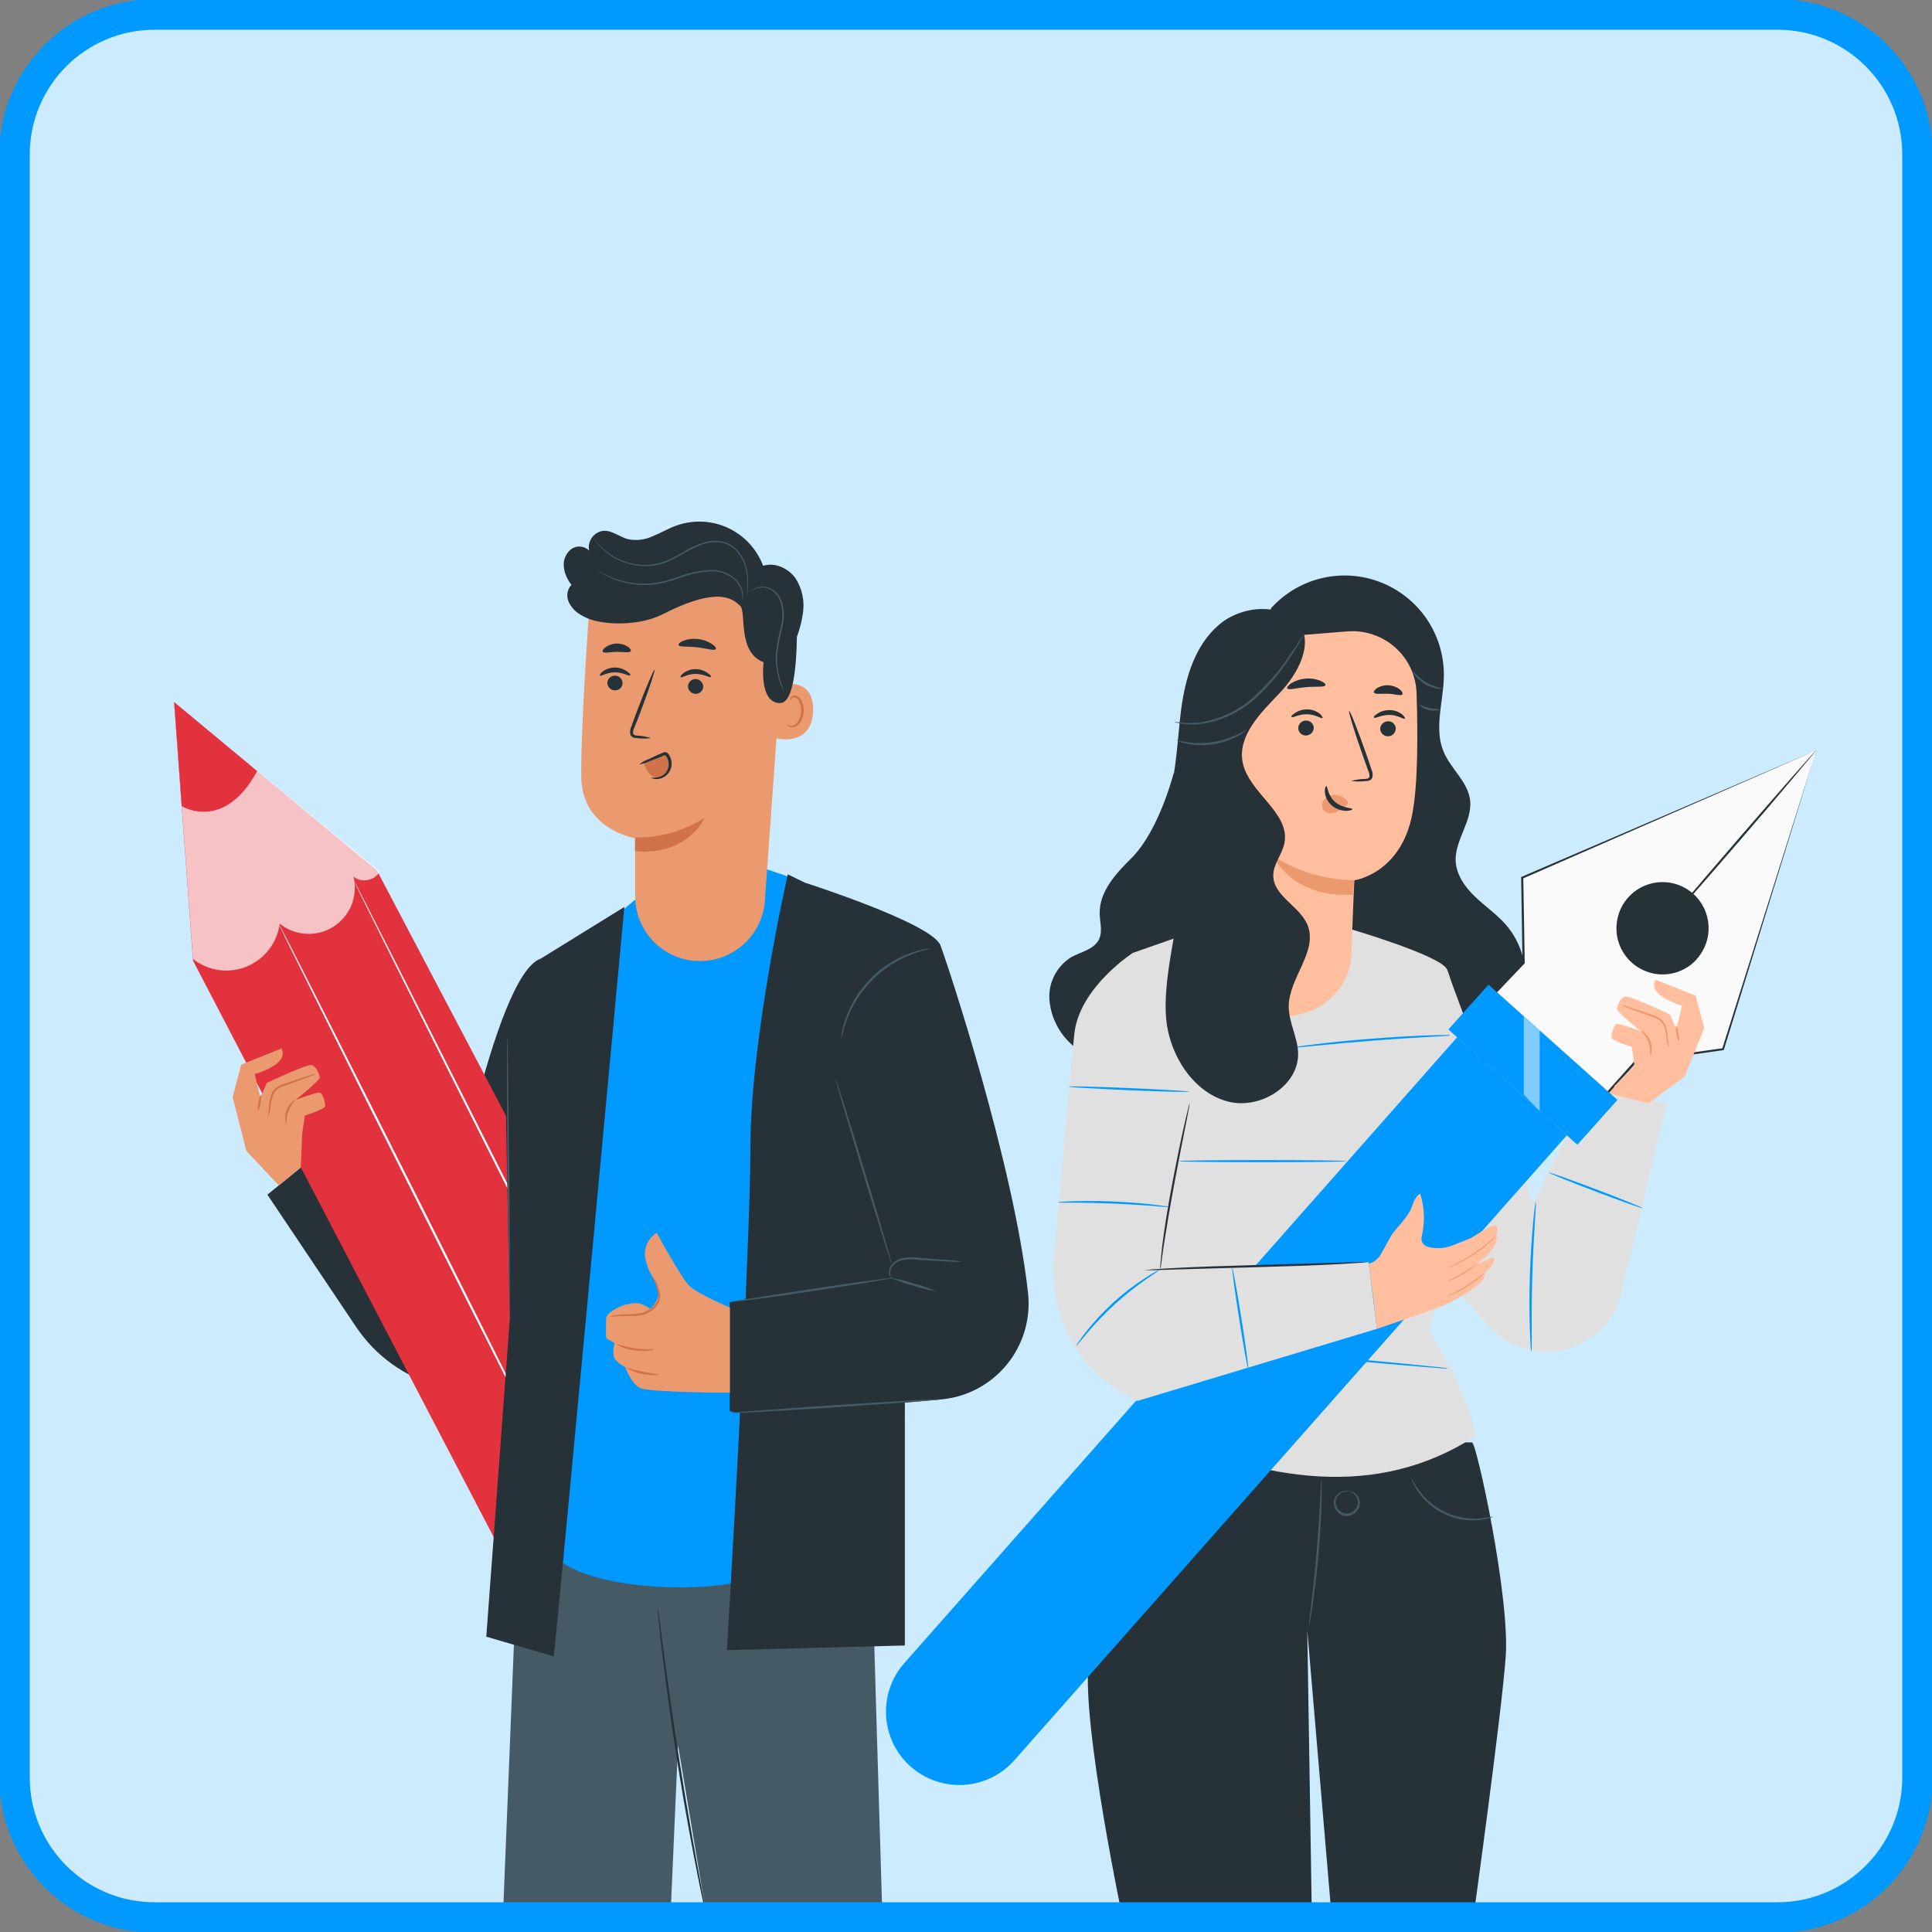 <svg width="190" height="190" viewBox="0 0 190 190" fill="none" xmlns="http://www.w3.org/2000/svg">
<rect x="0" y="0" width="190" height="190" fill="#808080" stroke="none"/>
<g clip-path="url(#clip0_751_2237)">
<mask id="mask0_751_2237" style="mask-type:luminance" maskUnits="userSpaceOnUse" x="0" y="0" width="190" height="190">
<path d="M174.8 0H15.2C6.805 0 0 6.805 0 15.2V174.8C0 183.195 6.805 190 15.2 190H174.8C183.195 190 190 183.195 190 174.8V15.2C190 6.805 183.195 0 174.8 0Z" fill="white"/>
</mask>
<g mask="url(#mask0_751_2237)">
<path d="M174.8 0H15.2C6.805 0 0 6.805 0 15.2V174.8C0 183.195 6.805 190 15.2 190H174.8C183.195 190 190 183.195 190 174.8V15.2C190 6.805 183.195 0 174.8 0Z" fill="#CCEBFF"/>
<path d="M174.8 0H15.2C6.805 0 0 6.805 0 15.2V174.8C0 183.195 6.805 190 15.2 190H174.8C183.195 190 190 183.195 190 174.8V15.2C190 6.805 183.195 0 174.8 0Z" fill="#CCEBFF"/>
<path d="M144.769 141.864C145.178 141.778 148.512 157.026 148.075 162.954C147.638 168.882 144.769 189.497 144.769 189.497H131.042L128.562 160.322L129.028 189.497H110.579C110.579 189.497 106.304 169.451 107.073 163.381C107.833 157.311 111.89 141.341 111.89 141.341L144.769 141.854V141.864Z" fill="#263238"/>
<path d="M129.949 145.378C129.977 145.568 129.987 145.758 129.977 145.948V147.506C129.949 148.817 129.863 150.632 129.692 152.627C129.521 154.622 129.284 156.417 129.113 157.719C129.018 158.365 128.932 158.897 128.866 159.258C128.837 159.448 128.799 159.638 128.742 159.818C128.742 159.628 128.742 159.438 128.78 159.248C128.828 158.84 128.885 158.327 128.961 157.709C129.113 156.408 129.312 154.612 129.483 152.617C129.654 150.622 129.759 148.817 129.825 147.516C129.863 146.889 129.882 146.366 129.911 145.967C129.911 145.777 129.911 145.587 129.949 145.397V145.378Z" fill="#455A64"/>
<path d="M132.421 146.614C132.421 146.614 132.535 146.576 132.725 146.614C133 146.661 133.257 146.813 133.437 147.022C133.561 147.174 133.656 147.355 133.703 147.545C133.751 147.773 133.741 148.01 133.656 148.229C133.561 148.476 133.39 148.694 133.171 148.846C132.953 148.998 132.696 149.084 132.43 149.093C132.164 149.084 131.908 148.989 131.689 148.827C131.471 148.666 131.319 148.437 131.233 148.181C131.157 147.962 131.148 147.725 131.205 147.497C131.262 147.307 131.366 147.127 131.509 146.984C131.708 146.775 131.974 146.652 132.269 146.633C132.373 146.623 132.478 146.633 132.563 146.699H132.269C132.012 146.737 131.784 146.87 131.613 147.07C131.49 147.203 131.404 147.374 131.366 147.554C131.328 147.735 131.347 147.925 131.414 148.096C131.49 148.305 131.623 148.494 131.803 148.627C131.984 148.76 132.202 148.846 132.43 148.856C132.658 148.856 132.877 148.78 133.057 148.647C133.247 148.523 133.39 148.342 133.475 148.133C133.542 147.962 133.561 147.773 133.542 147.592C133.513 147.412 133.437 147.231 133.323 147.089C133.171 146.88 132.953 146.728 132.706 146.642C132.525 146.623 132.411 146.623 132.411 146.604L132.421 146.614Z" fill="#455A64"/>
<path d="M146.815 149.169C146.701 149.236 146.587 149.283 146.454 149.302C146.121 149.397 145.77 149.464 145.418 149.492C144.25 149.597 143.081 149.388 142.027 148.884C140.972 148.381 140.07 147.602 139.424 146.633C139.224 146.348 139.063 146.043 138.92 145.73C138.863 145.616 138.816 145.492 138.797 145.359C138.835 145.359 139.034 145.854 139.547 146.557C140.212 147.478 141.096 148.21 142.122 148.694C143.148 149.179 144.278 149.397 145.409 149.331C146.264 149.283 146.796 149.112 146.805 149.159L146.815 149.169Z" fill="#455A64"/>
<path d="M115.425 76.038C114.38 79.829 112.813 82.868 111.274 84.388C109.735 85.909 108.091 87.695 108.148 89.861C108.167 90.706 108.452 91.609 108.082 92.378C107.597 93.366 106.324 93.603 105.355 94.126C104.662 94.553 104.092 95.171 103.712 95.893C103.332 96.615 103.151 97.432 103.199 98.249C103.313 99.892 104.044 101.441 105.241 102.581C106.438 103.788 108.329 104.624 109.82 103.807C110.713 103.313 111.226 102.344 111.673 101.422C114.01 96.662 116.128 91.808 118.019 86.849" fill="#263238"/>
<path d="M124.991 59.822C126.321 58.349 128.059 57.313 129.987 56.858C131.916 56.401 133.939 56.544 135.782 57.266C137.625 57.988 139.212 59.252 140.324 60.895C141.435 62.538 142.014 64.477 141.995 66.462C141.967 68.999 140.979 71.659 141.995 73.986C142.698 75.62 144.342 76.883 144.57 78.66C144.836 80.722 143.069 82.603 143.154 84.674C143.221 86.032 144.066 87.229 145.045 88.169C146.023 89.11 147.163 89.889 148.066 90.906C150.555 93.746 150.716 98.221 148.835 101.489C146.954 104.757 143.306 106.818 139.554 107.255C135.801 107.702 131.982 106.666 128.648 104.88C126.482 103.712 124.449 102.154 123.166 100.064C121.884 97.974 121.437 95.247 122.454 93.005" fill="#263238"/>
<path d="M132.97 91.418C132.97 91.418 141.435 93.917 142.261 95.257C143.088 96.596 145.748 112.319 145.748 112.319L140.561 130.853C140.561 130.853 144.855 137.769 145.054 141.265C135.45 147.459 124.61 145.73 113.258 140.761L112.441 122.654L111.367 93.727L118.35 91.276L132.98 91.409L132.97 91.418Z" fill="#E0E0E0"/>
<path d="M142.386 134.586C142.282 134.586 142.177 134.586 142.073 134.586L141.18 134.52L137.912 134.254L127.139 133.313L116.366 132.306L113.098 131.983L112.214 131.879C112.11 131.879 112.005 131.86 111.91 131.831C112.015 131.822 112.119 131.822 112.224 131.831L113.117 131.888L116.385 132.154L127.158 133.095L137.931 134.092L141.199 134.425L142.082 134.52C142.187 134.529 142.282 134.548 142.386 134.577V134.586Z" fill="#0099FF"/>
<path d="M132.45 114.19C132.45 114.247 128.735 114.295 124.147 114.295C119.558 114.295 115.844 114.247 115.844 114.19C115.844 114.133 119.558 114.086 124.147 114.086C128.735 114.086 132.45 114.133 132.45 114.19Z" fill="#0099FF"/>
<path d="M143.629 101.764C143.41 101.802 143.192 101.83 142.973 101.83L141.168 101.935C139.648 102.02 137.549 102.144 135.231 102.324C132.922 102.505 130.823 102.695 129.312 102.847L127.517 103.018C127.298 103.046 127.08 103.065 126.852 103.056C127.07 102.999 127.289 102.961 127.507 102.942C127.916 102.875 128.543 102.799 129.293 102.704C130.804 102.514 132.894 102.296 135.212 102.125C137.53 101.944 139.629 101.84 141.159 101.802C141.919 101.802 142.536 101.773 142.964 101.773C143.182 101.764 143.401 101.773 143.629 101.792V101.764Z" fill="#0099FF"/>
<path d="M142.263 95.275L150.756 118.323L156.466 106.97L163.914 108.5L159.629 126.398C159.411 127.956 158.717 129.4 157.634 130.549C156.551 131.689 155.145 132.468 153.606 132.782C152.314 133.048 150.984 132.972 149.73 132.563C148.476 132.155 147.355 131.433 146.472 130.464L143.812 127.538L142.254 95.294L142.263 95.275Z" fill="#E0E0E0"/>
<path d="M150.586 132.886C150.548 132.696 150.529 132.506 150.529 132.307C150.501 131.936 150.472 131.395 150.453 130.73C150.406 129.4 150.387 127.547 150.453 125.514C150.52 123.472 150.643 121.629 150.767 120.308C150.824 119.643 150.881 119.102 150.938 118.731C150.957 118.541 150.985 118.351 151.033 118.161C151.052 118.351 151.052 118.551 151.033 118.741C151.004 119.149 150.976 119.681 150.938 120.318C150.852 121.648 150.748 123.491 150.691 125.524C150.624 127.557 150.624 129.4 150.634 130.73V132.316C150.634 132.506 150.634 132.706 150.605 132.896L150.586 132.886Z" fill="#0099FF"/>
<path d="M161.558 118.816C161.539 118.873 159.449 118.133 156.893 117.164C154.338 116.195 152.286 115.359 152.305 115.311C152.324 115.254 154.414 115.995 156.969 116.964C159.525 117.933 161.577 118.769 161.558 118.816Z" fill="#0099FF"/>
<path d="M165.699 105.859L162.127 108.5L158.156 107.521L159.116 106.467L165.709 105.859H165.699Z" fill="#FFBE9D"/>
<path d="M178.617 73.787L149.69 86.317L149.832 94.696L146.555 98.126L157.603 108.006L160.833 104.395L169.431 103.189L178.608 73.787H178.617Z" fill="#FAFAFA"/>
<path d="M178.619 73.787C178.363 74.603 174.876 85.909 169.537 103.217V103.274H169.471L160.873 104.5L160.94 104.471L157.691 108.072L157.624 108.157L157.548 108.081L151.905 103.037L146.5 98.201L146.414 98.126L146.49 98.049L149.758 94.62L149.73 94.696C149.682 91.799 149.635 88.987 149.597 86.317V86.251L149.663 86.222L178.638 73.777L149.749 86.403L149.806 86.308C149.853 88.987 149.901 91.789 149.948 94.686V94.734L149.92 94.763L146.652 98.192V98.04L152.067 102.875L157.7 107.92H157.548L160.778 104.31L160.807 104.281H160.845L169.452 103.084L169.366 103.151C174.81 85.88 178.372 74.594 178.629 73.777L178.619 73.787Z" fill="#263238"/>
<path d="M166.885 94.316C166.286 94.981 165.507 95.466 164.633 95.684C163.769 95.912 162.847 95.874 162.002 95.57C161.156 95.275 160.415 94.734 159.874 94.012C159.332 93.29 159.019 92.435 158.971 91.542C158.924 90.649 159.142 89.756 159.589 88.987C160.045 88.217 160.719 87.59 161.527 87.201C162.334 86.811 163.246 86.668 164.13 86.792C165.023 86.915 165.849 87.305 166.524 87.903C167.417 88.701 167.958 89.832 168.025 91.029C168.091 92.226 167.683 93.413 166.875 94.306L166.885 94.316Z" fill="#263238"/>
<path d="M178.619 73.787C178.619 73.787 175.313 77.776 171.142 82.612C166.972 87.448 163.552 91.333 163.504 91.295C163.457 91.257 166.81 87.305 170.981 82.469C175.161 77.634 178.571 73.749 178.619 73.787Z" fill="#263238"/>
<path d="M89.545 173.727C88.12 172.454 87.256 170.668 87.142 168.758C87.028 166.849 87.674 164.977 88.947 163.543L143.306 102.002L154.088 111.644L99.748 173.119C98.475 174.553 96.689 175.418 94.77 175.532C92.861 175.646 90.98 174.99 89.545 173.717V173.727Z" fill="#0099FF"/>
<path d="M146.384 96.834L142.441 101.241L155.124 112.575L159.066 108.167L146.384 96.834Z" fill="#0099FF"/>
<path opacity="0.5" d="M149.852 99.94V107.654L151.419 109.269V101.346L149.852 99.95V99.94Z" fill="white"/>
<path d="M162.791 96.34L166.752 97.916L167.598 101.108L165.688 105.858L158.696 106.875L160.739 104.785L160.473 102.961C160.473 102.961 158.525 102.353 158.478 102.049C158.43 101.754 158.715 100.747 159.019 100.7C159.323 100.652 161.366 101.412 161.366 101.412C161.366 101.412 158.943 99.493 159.01 99.189C159.076 98.885 159.333 98.088 159.827 98.002C160.321 97.916 164.225 99.76 164.225 99.76L164.862 101.213L165.413 98.895C165.413 98.895 161.936 97.916 162.8 96.34H162.791Z" fill="#FFBE9D"/>
<path d="M162.297 103.816C162.297 103.816 162.392 103.683 162.43 103.408C162.468 103.066 162.43 102.724 162.316 102.41C162.202 102.087 162.012 101.802 161.756 101.574C161.556 101.403 161.404 101.337 161.395 101.365C161.689 101.698 161.936 102.078 162.117 102.486C162.24 102.923 162.297 103.37 162.288 103.826L162.297 103.816Z" fill="#EB996E"/>
<path d="M164.18 103.122C164.104 102.78 164.057 102.438 164.028 102.087C164.009 101.697 163.943 101.308 163.829 100.937C163.753 100.709 163.629 100.5 163.468 100.329C163.278 100.149 163.059 100.016 162.822 99.921C161.872 99.579 161.026 99.303 160.399 99.104C160.067 98.971 159.725 98.876 159.383 98.819C159.696 98.981 160.019 99.123 160.361 99.228C160.969 99.465 161.824 99.769 162.755 100.101C162.974 100.177 163.164 100.301 163.335 100.453C163.477 100.605 163.591 100.795 163.667 100.994C163.781 101.355 163.857 101.726 163.895 102.096C163.905 102.457 164.009 102.809 164.199 103.122H164.18Z" fill="#EB996E"/>
<path d="M165.09 102.41C165.147 102.153 165.138 101.878 165.062 101.621C164.995 101.213 164.891 100.871 164.834 100.871C164.777 100.871 164.786 101.232 164.862 101.65C164.938 102.068 165.043 102.429 165.09 102.4V102.41Z" fill="#EB996E"/>
<path d="M135.394 130.692C135.394 130.692 141.74 128.516 141.892 128.44C142.044 128.364 146.376 126.35 146.005 125.172C146.005 125.172 147.231 124.194 146.86 123.652L145.122 124.384C145.122 124.384 147.573 122.788 147.164 121.353C147.164 121.353 147.421 120.869 147.164 120.565C146.908 120.261 145.625 121.173 144.685 121.743L142.861 122.474C142.063 122.797 141.179 122.835 140.353 122.598C140.163 122.531 140.001 122.408 139.906 122.237C139.802 122.066 139.773 121.866 139.802 121.667C140.153 120.251 140.106 118.779 139.669 117.382C139.669 117.382 139.213 117.544 138.909 118.522C138.5 119.776 137.275 120.745 136.79 121.562C136.534 122.037 136.106 122.788 135.802 123.348C135.669 123.576 135.498 123.776 135.299 123.937C135.09 124.099 134.862 124.213 134.605 124.279L135.042 127.585L135.403 130.673L135.394 130.692Z" fill="#FFBE9D"/>
<path d="M142.273 124.706C142.349 124.697 142.425 124.668 142.492 124.64C142.634 124.592 142.834 124.507 143.071 124.402C143.698 124.117 144.306 123.794 144.886 123.414C145.465 123.034 146.007 122.616 146.52 122.16C146.719 121.98 146.871 121.837 146.976 121.723C147.033 121.666 147.08 121.609 147.128 121.552C147.061 121.59 147.004 121.638 146.947 121.695L146.472 122.103C145.95 122.54 145.408 122.949 144.838 123.329C144.259 123.7 143.66 124.032 143.052 124.336L142.492 124.602C142.416 124.63 142.349 124.659 142.283 124.706H142.273Z" fill="#EB996E"/>
<path d="M142.387 125.97C142.548 125.942 142.71 125.885 142.852 125.818C143.223 125.666 143.574 125.486 143.907 125.277C144.239 125.068 144.572 124.849 144.885 124.612C145.028 124.517 145.151 124.412 145.265 124.289C145.265 124.27 144.648 124.697 143.859 125.191C143.451 125.429 143.099 125.6 142.824 125.752C142.672 125.818 142.529 125.885 142.387 125.98V125.97Z" fill="#EB996E"/>
<path d="M142.328 127.49C142.537 127.433 142.737 127.357 142.927 127.262C143.392 127.043 143.848 126.806 144.285 126.53C144.722 126.255 145.14 125.951 145.53 125.628C145.701 125.504 145.862 125.352 146.005 125.191C145.824 125.305 145.653 125.428 145.492 125.561C145.178 125.799 144.741 126.122 144.228 126.435C143.801 126.711 143.354 126.958 142.898 127.186C142.699 127.271 142.518 127.376 142.338 127.48L142.328 127.49Z" fill="#EB996E"/>
<path d="M135.395 130.691L111.845 137.778C109.185 136.572 106.971 134.577 105.499 132.059C104.026 129.542 103.38 126.625 103.637 123.728C104.378 115.406 105.356 104.452 105.651 101.688C106.135 97.109 111.389 93.727 111.389 93.727C118.609 94.192 117.013 108.48 117.013 108.48L114.106 124.915L134.588 124.098L135.405 130.691H135.395Z" fill="#E0E0E0"/>
<path d="M114.095 124.925C114.095 124.706 114.095 124.488 114.124 124.269C114.152 123.861 114.219 123.243 114.304 122.483C114.485 120.982 114.808 118.921 115.235 116.65C115.663 114.38 116.081 112.337 116.413 110.865C116.575 110.124 116.717 109.535 116.822 109.126C116.86 108.908 116.926 108.699 117.002 108.49C116.983 108.708 116.945 108.927 116.898 109.136C116.803 109.592 116.698 110.181 116.556 110.893C116.261 112.375 115.853 114.418 115.435 116.688C115.017 118.949 114.675 121.011 114.447 122.502C114.352 123.224 114.266 123.823 114.2 124.269C114.181 124.488 114.143 124.707 114.086 124.916L114.095 124.925Z" fill="#263238"/>
<path d="M134.576 124.108C134.509 124.127 134.433 124.137 134.357 124.137L133.711 124.194C133.151 124.232 132.353 124.279 131.355 124.336C129.36 124.441 126.605 124.536 123.565 124.621L115.775 124.84L113.419 124.916H112.783C112.707 124.925 112.631 124.925 112.555 124.916C112.631 124.897 112.697 124.887 112.773 124.887L113.41 124.83C113.97 124.792 114.778 124.735 115.766 124.688C117.761 124.583 120.516 124.488 123.556 124.403L131.336 124.184L133.702 124.108H134.348C134.424 124.099 134.5 124.099 134.576 124.108Z" fill="#263238"/>
<path d="M114.99 118.693C114.847 118.712 114.695 118.712 114.553 118.693L113.375 118.598C112.387 118.522 111.019 118.427 109.499 118.361C107.988 118.304 106.62 118.275 105.623 118.275H104.445C104.302 118.275 104.15 118.275 104.008 118.247C104.141 118.209 104.274 118.19 104.416 118.19C104.692 118.161 105.1 118.152 105.594 118.133C106.592 118.104 107.969 118.095 109.48 118.161C111 118.228 112.368 118.342 113.356 118.456C113.85 118.513 114.249 118.57 114.524 118.608C114.676 118.608 114.828 118.636 114.971 118.684L114.99 118.693Z" fill="#0099FF"/>
<path d="M117.003 107.36C117.003 107.417 114.333 107.36 111.037 107.217C107.75 107.065 105.08 106.923 105.09 106.866C105.09 106.799 107.759 106.866 111.046 107.008C114.333 107.151 117.003 107.303 117.003 107.369V107.36Z" fill="#0099FF"/>
<path d="M105.84 132.345C105.897 132.212 105.973 132.088 106.068 131.974C106.229 131.737 106.476 131.404 106.78 131.005C107.597 129.97 108.5 129.001 109.469 128.108C110.447 127.215 111.492 126.407 112.604 125.695C113.012 125.419 113.383 125.21 113.63 125.077C113.753 124.992 113.896 124.935 114.038 124.887C114.038 124.916 113.525 125.239 112.699 125.818C110.542 127.319 108.595 129.096 106.913 131.1C106.248 131.87 105.878 132.364 105.849 132.345H105.84Z" fill="#0099FF"/>
<path d="M122.741 134.587C122.684 134.587 122.285 132.383 121.857 129.647C121.42 126.911 121.126 124.678 121.183 124.669C121.24 124.669 121.639 126.873 122.076 129.609C122.513 132.345 122.807 134.568 122.75 134.577L122.741 134.587Z" fill="#0099FF"/>
<path d="M120.186 63.071V64.999L119.778 93.86C119.73 97.213 122.571 99.921 126.162 99.94C129.781 99.969 132.802 97.242 132.907 93.86C133.011 90.307 133.192 86.573 133.192 86.573C133.192 86.573 137.79 85.937 138.901 79.999C139.452 77.045 139.443 72.171 139.31 68.162C139.281 67.308 139.082 66.481 138.721 65.702C138.36 64.933 137.847 64.239 137.21 63.678C136.574 63.108 135.833 62.681 135.025 62.406C134.218 62.13 133.363 62.026 132.517 62.092L120.177 63.08L120.186 63.071Z" fill="#FFBE9D"/>
<path d="M137.264 71.659C137.264 71.858 137.178 72.048 137.036 72.191C136.893 72.333 136.703 72.409 136.504 72.409C136.409 72.409 136.304 72.4 136.219 72.362C136.133 72.323 136.038 72.276 135.972 72.21C135.896 72.143 135.839 72.067 135.801 71.972C135.763 71.886 135.734 71.782 135.734 71.687C135.734 71.487 135.82 71.297 135.962 71.155C136.105 71.013 136.295 70.936 136.494 70.936C136.589 70.936 136.694 70.936 136.779 70.975C136.874 71.013 136.96 71.06 137.026 71.126C137.093 71.193 137.159 71.269 137.197 71.364C137.235 71.45 137.264 71.554 137.264 71.649V71.659Z" fill="#263238"/>
<path d="M138.159 70.68C138.064 70.775 137.494 70.329 136.668 70.309C135.851 70.29 135.224 70.689 135.138 70.585C135.053 70.481 135.195 70.357 135.461 70.177C135.822 69.939 136.25 69.825 136.687 69.835C137.114 69.835 137.532 69.987 137.874 70.243C138.121 70.452 138.197 70.632 138.159 70.68Z" fill="#263238"/>
<path d="M129.201 71.573C129.201 71.772 129.116 71.963 128.973 72.105C128.831 72.248 128.641 72.323 128.441 72.333C128.346 72.333 128.242 72.323 128.156 72.285C128.071 72.248 127.976 72.2 127.909 72.133C127.843 72.067 127.776 71.991 127.738 71.896C127.7 71.811 127.672 71.706 127.672 71.611C127.672 71.412 127.757 71.222 127.9 71.079C128.042 70.936 128.232 70.861 128.432 70.861C128.527 70.861 128.631 70.87 128.717 70.908C128.812 70.936 128.897 70.993 128.964 71.06C129.04 71.126 129.097 71.203 129.135 71.297C129.173 71.383 129.201 71.478 129.201 71.582V71.573Z" fill="#263238"/>
<path d="M130.053 70.614C129.958 70.709 129.388 70.262 128.562 70.243C127.735 70.224 127.127 70.623 127.032 70.519C126.937 70.414 127.089 70.29 127.365 70.11C127.726 69.873 128.153 69.749 128.59 69.768C129.018 69.768 129.436 69.92 129.778 70.177C130.025 70.395 130.101 70.576 130.053 70.614Z" fill="#263238"/>
<path d="M132.876 76.808C133.313 76.684 133.76 76.608 134.216 76.608C134.425 76.608 134.624 76.551 134.672 76.409C134.691 76.19 134.653 75.972 134.548 75.781L133.969 74.147C133.152 71.839 132.591 69.948 132.686 69.92C132.781 69.891 133.503 71.734 134.32 74.034C134.52 74.603 134.7 75.145 134.871 75.668C134.995 75.924 135.023 76.209 134.957 76.484C134.919 76.561 134.871 76.627 134.814 76.674C134.757 76.722 134.681 76.76 134.605 76.779C134.491 76.808 134.368 76.817 134.244 76.817C133.788 76.874 133.332 76.865 132.876 76.808Z" fill="#263238"/>
<path d="M133.179 86.564C130.367 86.535 127.621 85.719 125.246 84.218C125.246 84.218 127.07 88.369 133.065 87.98L133.179 86.573V86.564Z" fill="#EB996E"/>
<path d="M132.477 78.774C132.325 78.575 132.126 78.413 131.898 78.308C131.67 78.204 131.413 78.166 131.166 78.185C130.986 78.195 130.805 78.242 130.644 78.328C130.482 78.413 130.34 78.527 130.216 78.66C130.102 78.793 130.036 78.964 130.017 79.135C129.998 79.306 130.036 79.487 130.121 79.638C130.254 79.79 130.425 79.895 130.615 79.952C130.805 80.009 131.005 79.999 131.195 79.942C131.584 79.819 131.955 79.61 132.259 79.344C132.354 79.278 132.439 79.201 132.506 79.106C132.534 79.059 132.553 79.011 132.553 78.954C132.553 78.897 132.534 78.85 132.506 78.802" fill="#EB996E"/>
<path d="M130.436 77.311C130.569 77.311 130.55 78.204 131.291 78.859C132.042 79.515 132.992 79.439 133.001 79.572C133.001 79.629 132.783 79.743 132.384 79.743C131.861 79.734 131.358 79.543 130.959 79.201C130.579 78.869 130.341 78.413 130.294 77.909C130.265 77.529 130.379 77.311 130.436 77.32V77.311Z" fill="#263238"/>
<path d="M130.349 67.393C130.264 67.612 129.447 67.488 128.468 67.573C127.499 67.659 126.711 67.906 126.587 67.697C126.54 67.602 126.682 67.393 126.996 67.184C127.423 66.927 127.908 66.775 128.402 66.737C128.896 66.69 129.399 66.766 129.855 66.947C130.207 67.099 130.387 67.279 130.34 67.383L130.349 67.393Z" fill="#263238"/>
<path d="M137.922 68.286C137.77 68.466 137.21 68.257 136.526 68.229C135.842 68.201 135.262 68.314 135.129 68.115C135.072 68.02 135.167 67.83 135.424 67.668C135.766 67.469 136.165 67.365 136.564 67.393C136.963 67.421 137.343 67.555 137.666 67.802C137.903 68.001 137.979 68.201 137.913 68.286H137.922Z" fill="#263238"/>
<path d="M127.688 61.18C129.284 63.298 127.622 66.31 125.788 68.219C123.955 70.129 121.703 72.362 122.207 74.965C122.796 77.986 126.919 79.924 126.311 82.935C126.083 84.037 125.218 84.978 125.218 86.089C125.218 88.132 127.831 89.1 128.591 90.981C129.626 93.556 126.786 96.13 126.738 98.914C126.71 100.491 127.603 101.964 127.66 103.541C127.755 106.771 123.936 109.136 120.801 108.338C117.666 107.54 115.519 104.481 114.854 101.327C114.179 98.173 115.205 93.727 115.718 90.535L110.294 91.799C109.277 90.829 110.664 89.803 110.892 88.436C111.462 84.978 113.752 82.052 114.816 78.727C115.756 75.82 115.766 72.704 116.174 69.663C116.583 66.633 117.523 63.469 119.851 61.465C122.169 59.461 126.178 59.223 128.049 61.636" fill="#263238"/>
<path d="M115.52 70.984C116.308 71.108 117.116 71.136 117.914 71.06C119.833 70.784 121.628 69.968 123.101 68.713C124.554 67.431 125.827 65.959 126.891 64.344C127.3 63.755 127.632 63.261 127.889 62.88C128.003 62.7 128.136 62.52 128.269 62.358C128.183 62.557 128.079 62.748 127.955 62.928C127.746 63.289 127.423 63.802 127.015 64.429C125.979 66.091 124.706 67.593 123.234 68.885C121.733 70.167 119.89 70.984 117.933 71.222C117.344 71.278 116.745 71.26 116.156 71.165C115.995 71.136 115.843 71.108 115.691 71.06C115.577 71.031 115.52 71.013 115.529 71.003L115.52 70.984Z" fill="#455A64"/>
<path d="M122.596 71.782C122.34 72.029 122.045 72.238 121.722 72.39C120.962 72.799 120.136 73.074 119.271 73.207C118.416 73.331 117.552 73.302 116.706 73.131C116.355 73.074 116.013 72.969 115.699 72.799C115.699 72.76 116.108 72.884 116.735 72.979C118.397 73.236 120.107 72.979 121.627 72.257C122.226 71.972 122.558 71.744 122.587 71.772L122.596 71.782Z" fill="#455A64"/>
<path d="M141.997 67.773C141.341 67.773 140.695 67.612 140.135 67.279C139.574 66.947 139.109 66.462 138.805 65.882C139.242 66.338 139.717 66.747 140.239 67.108C140.8 67.393 141.389 67.612 141.987 67.773H141.997Z" fill="#455A64"/>
<path d="M141.616 69.796C141.246 69.91 140.856 69.92 140.476 69.825C140.106 69.73 139.754 69.54 139.488 69.264C139.526 69.217 139.944 69.483 140.533 69.616C141.113 69.758 141.616 69.721 141.626 69.787L141.616 69.796Z" fill="#455A64"/>
<path d="M85.585 147.231C85.585 149.331 86.81 189.611 86.81 189.611L69.672 189.525L66.68 171.627L65.891 189.525H49.418L51.204 145.312L85.594 147.231H85.585Z" fill="#455A64"/>
<path d="M35.056 130.549L26.297 117.487L32.795 112.205L43.786 122.408C43.786 122.408 48.517 95.883 53.172 94.278L52.811 135.413C49.762 136.867 46.285 137.171 43.026 136.278C39.768 135.385 36.937 133.342 35.056 130.54V130.549Z" fill="#263238"/>
<path d="M17.119 69.055L18.981 94.478L49.495 152.969L67.136 142.757L37.059 85.585L17.109 69.046L17.119 69.055Z" fill="#E1323D"/>
<g opacity="0.7">
<path d="M37.364 85.709C37.231 85.927 37.06 86.108 36.86 86.251C36.651 86.393 36.423 86.498 36.176 86.545C35.929 86.593 35.673 86.593 35.435 86.535C35.188 86.478 34.96 86.374 34.761 86.222C34.989 87.144 34.922 88.112 34.571 88.996C34.219 89.879 33.592 90.621 32.794 91.133C31.996 91.647 31.056 91.884 30.106 91.837C29.156 91.779 28.253 91.438 27.512 90.839C27.389 91.77 27.018 92.644 26.448 93.385C25.878 94.126 25.118 94.696 24.254 95.057C23.389 95.409 22.439 95.522 21.518 95.399C20.587 95.266 19.713 94.895 18.981 94.316L17.129 69.084L37.373 85.728L37.364 85.709Z" fill="white"/>
</g>
<path d="M17.87 79.278C17.87 79.278 22.012 81.871 25.289 75.829L17.129 69.055L17.87 79.287V79.278Z" fill="#E1323D"/>
<path d="M56.221 148.2C56.164 148.229 49.695 135.423 41.734 119.605C33.773 103.788 27.379 90.934 27.446 90.915C27.512 90.886 33.972 103.693 41.933 119.51C49.894 135.337 56.269 148.172 56.212 148.2H56.221Z" fill="white"/>
<path d="M63.556 143.811C63.499 143.839 57.03 131.033 49.069 115.216C41.108 99.398 34.715 86.555 34.762 86.526C34.809 86.498 41.288 99.303 49.249 115.121C57.211 130.948 63.604 143.782 63.547 143.801L63.556 143.811Z" fill="white"/>
<path d="M27.682 103.113L23.721 104.7L22.875 107.892L24.233 113.193L27.425 116.584L29.582 114.798L29.715 111.53L29.981 109.706C29.981 109.706 31.928 109.098 31.976 108.794C32.023 108.5 31.738 107.493 31.434 107.445C31.14 107.398 29.088 108.158 29.088 108.158C29.088 108.158 31.511 106.239 31.444 105.925C31.378 105.612 31.111 104.833 30.627 104.738C30.142 104.652 26.238 106.495 26.238 106.495L25.602 107.949L25.05 105.631C25.05 105.631 28.527 104.681 27.672 103.104L27.682 103.113Z" fill="#EB996E"/>
<path d="M28.178 110.608C28.178 110.608 28.083 110.466 28.045 110.2C28.007 109.858 28.045 109.516 28.169 109.202C28.283 108.889 28.482 108.594 28.729 108.366C28.929 108.195 29.071 108.138 29.09 108.157C28.767 108.471 28.52 108.86 28.359 109.278C28.207 109.706 28.14 110.152 28.178 110.608Z" fill="#D1734A"/>
<path d="M26.297 109.896C26.373 109.554 26.43 109.212 26.458 108.861C26.477 108.471 26.544 108.082 26.658 107.711C26.734 107.483 26.857 107.274 27.019 107.094C27.199 106.913 27.418 106.771 27.665 106.685C28.615 106.343 29.46 106.068 30.087 105.868C30.42 105.745 30.762 105.65 31.113 105.583C30.8 105.754 30.477 105.887 30.135 105.992C29.527 106.229 28.672 106.533 27.741 106.866C27.522 106.942 27.323 107.065 27.161 107.227C27.019 107.379 26.905 107.569 26.829 107.768C26.705 108.129 26.629 108.49 26.601 108.87C26.591 109.231 26.487 109.592 26.297 109.896Z" fill="#D1734A"/>
<path d="M25.392 109.184C25.335 109.184 25.345 108.823 25.421 108.405C25.487 107.987 25.592 107.645 25.649 107.654C25.706 107.911 25.696 108.177 25.62 108.433C25.554 108.851 25.449 109.184 25.392 109.184Z" fill="#D1734A"/>
<path d="M78.906 86.678L75.439 85.5L62.471 88.474L61.322 89.433L54.453 152.979C57.398 156.019 66.699 156.627 71.971 155.724L78.906 86.678Z" fill="#0099FF"/>
<path d="M79.145 86.802L77.473 85.984C77.473 85.984 73.797 102.163 73.797 112.85C73.797 123.538 71.488 162.279 71.488 162.279L88.987 161.823V119.006L79.145 86.802Z" fill="#263238"/>
<path d="M54.455 162.896L47.824 160.958L50.142 129.637L49.705 106.932L53.173 94.278L61.4 89.195C61.4 89.195 54.911 159.125 54.455 162.896Z" fill="#263238"/>
<path d="M68.278 94.496C66.682 94.354 65.2 93.623 64.126 92.435C63.053 91.257 62.454 89.709 62.464 88.112V82.431C62.464 82.431 57.21 81.615 57.163 76.361C57.106 71.108 58.008 59.062 58.008 59.062C60.991 57.779 64.259 57.313 67.489 57.722C70.71 58.13 73.769 59.385 76.343 61.361L77.122 61.959L75.222 88.588C75.165 89.433 74.937 90.26 74.548 91.01C74.168 91.77 73.636 92.435 72.99 92.986C72.344 93.537 71.593 93.955 70.786 94.212C69.978 94.468 69.133 94.563 68.287 94.487L68.278 94.496Z" fill="#EB996E"/>
<path d="M62.472 82.356C64.895 82.403 67.279 81.719 69.312 80.408C69.312 80.408 67.678 84.18 62.453 83.714V82.356H62.472Z" fill="#D1734A"/>
<path d="M76.475 67.403C76.56 67.365 80.075 66.338 79.961 69.92C79.847 73.511 76.266 72.656 76.266 72.552C76.266 72.447 76.475 67.393 76.475 67.393V67.403Z" fill="#EB996E"/>
<path d="M77.398 71.231C77.398 71.231 77.455 71.278 77.56 71.326C77.636 71.364 77.712 71.383 77.788 71.383C77.864 71.383 77.949 71.383 78.025 71.345C78.405 71.222 78.747 70.623 78.785 69.987C78.804 69.683 78.757 69.369 78.643 69.084C78.614 68.97 78.557 68.865 78.481 68.78C78.405 68.695 78.301 68.628 78.196 68.59C78.12 68.571 78.044 68.571 77.978 68.59C77.911 68.618 77.854 68.675 77.816 68.742C77.759 68.837 77.788 68.913 77.769 68.913C77.75 68.913 77.693 68.856 77.721 68.704C77.75 68.618 77.797 68.543 77.873 68.486C77.921 68.448 77.978 68.419 78.035 68.409C78.092 68.4 78.158 68.391 78.215 68.409C78.367 68.438 78.5 68.504 78.614 68.609C78.728 68.704 78.814 68.837 78.861 68.98C79.004 69.293 79.061 69.644 79.042 69.987C78.994 70.709 78.605 71.374 78.082 71.507C77.987 71.535 77.883 71.535 77.788 71.507C77.693 71.478 77.598 71.45 77.522 71.383C77.398 71.307 77.398 71.222 77.398 71.212V71.231Z" fill="#D1734A"/>
<path d="M59.727 67.136C59.727 67.336 59.803 67.516 59.936 67.659C60.069 67.802 60.259 67.887 60.449 67.887C60.544 67.887 60.639 67.887 60.734 67.849C60.829 67.82 60.905 67.773 60.981 67.707C61.057 67.64 61.114 67.564 61.152 67.478C61.19 67.393 61.218 67.298 61.228 67.203C61.228 67.004 61.152 66.823 61.019 66.68C60.886 66.538 60.696 66.453 60.506 66.453C60.411 66.453 60.316 66.453 60.221 66.49C60.126 66.519 60.05 66.567 59.974 66.633C59.898 66.7 59.841 66.775 59.803 66.861C59.765 66.947 59.736 67.041 59.727 67.136Z" fill="#263238"/>
<path d="M59.005 66.443C59.1 66.538 59.67 66.12 60.478 66.12C61.285 66.12 61.874 66.528 61.96 66.424C62.045 66.32 61.903 66.206 61.647 66.016C61.295 65.769 60.877 65.645 60.459 65.645C60.041 65.645 59.633 65.778 59.291 66.025C59.034 66.215 58.958 66.395 59.005 66.433V66.443Z" fill="#263238"/>
<path d="M67.66 67.478C67.66 67.678 67.736 67.859 67.869 68.001C68.002 68.144 68.192 68.229 68.382 68.229C68.477 68.229 68.572 68.229 68.667 68.191C68.762 68.162 68.838 68.115 68.914 68.049C68.99 67.982 69.047 67.906 69.085 67.82C69.123 67.735 69.152 67.64 69.161 67.545C69.161 67.346 69.085 67.165 68.952 67.022C68.819 66.88 68.629 66.794 68.439 66.785C68.344 66.785 68.249 66.785 68.154 66.823C68.059 66.852 67.983 66.899 67.907 66.966C67.831 67.032 67.774 67.108 67.736 67.194C67.698 67.279 67.67 67.374 67.66 67.469V67.478Z" fill="#263238"/>
<path d="M66.938 66.595C67.033 66.69 67.603 66.272 68.411 66.272C69.218 66.272 69.807 66.68 69.893 66.585C69.978 66.49 69.836 66.367 69.579 66.177C69.228 65.93 68.81 65.806 68.392 65.806C67.974 65.806 67.565 65.939 67.223 66.186C66.976 66.376 66.891 66.557 66.938 66.595Z" fill="#263238"/>
<path d="M64.01 72.58C63.583 72.447 63.146 72.371 62.699 72.343C62.49 72.323 62.291 72.285 62.262 72.143C62.243 71.934 62.291 71.716 62.395 71.535C62.595 71.041 62.804 70.509 63.003 69.968C63.849 67.735 64.457 65.882 64.371 65.864C64.286 65.844 63.526 67.612 62.68 69.844C62.481 70.395 62.272 70.918 62.101 71.421C61.968 71.668 61.93 71.963 61.987 72.238C62.015 72.314 62.063 72.371 62.12 72.428C62.177 72.475 62.243 72.513 62.319 72.542C62.433 72.57 62.547 72.59 62.671 72.59C63.117 72.647 63.564 72.647 64.001 72.59L64.01 72.58Z" fill="#263238"/>
<path d="M66.728 63.431C66.804 63.65 67.611 63.545 68.561 63.66C69.511 63.773 70.271 64.03 70.395 63.831C70.452 63.736 70.319 63.526 69.986 63.318C69.578 63.061 69.112 62.89 68.628 62.843C68.143 62.785 67.659 62.843 67.193 63.014C66.861 63.156 66.69 63.327 66.728 63.431Z" fill="#263238"/>
<path d="M59.298 64.106C59.441 64.287 59.992 64.106 60.657 64.106C61.322 64.106 61.882 64.23 62.025 64.04C62.082 63.954 61.996 63.764 61.74 63.593C61.407 63.384 61.018 63.279 60.628 63.289C60.239 63.298 59.859 63.431 59.536 63.66C59.298 63.831 59.222 64.02 59.289 64.106H59.298Z" fill="#263238"/>
<path d="M55.452 55.746C55.413 55.423 55.452 55.09 55.584 54.786C55.708 54.483 55.907 54.217 56.164 54.008C56.43 53.818 56.753 53.722 57.076 53.751C57.399 53.779 57.712 53.913 57.941 54.15C57.893 53.931 57.883 53.703 57.941 53.485C57.988 53.267 58.074 53.057 58.206 52.877C58.34 52.697 58.501 52.535 58.7 52.421C58.891 52.307 59.109 52.231 59.328 52.203C60.182 52.145 60.914 52.791 61.74 53.02C62.567 53.191 63.422 53.096 64.192 52.734C64.971 52.421 65.702 51.984 66.481 51.699C68.144 51.1 69.968 51.167 71.573 51.908C73.178 52.649 74.423 53.989 75.05 55.642C76.2 55.281 77.501 55.87 78.213 56.839C78.879 57.855 79.144 59.081 78.964 60.287C78.85 61.094 78.65 61.883 78.365 62.643V62.843C78.308 65.731 77.986 69.122 76.731 69.141C74.585 69.169 75.097 65.132 75.097 65.132C72.466 64.115 73.445 60.173 72.779 59.565C72.115 58.957 70.737 57.57 65.227 60.382C63.08 61.474 60.239 61.446 58.7 61.085L58.558 61.056H58.529L58.482 61.038C57.978 60.914 57.504 60.715 57.066 60.439C56.553 60.145 56.145 59.688 55.907 59.147C55.794 58.871 55.765 58.577 55.812 58.282C55.87 57.998 56.002 57.722 56.202 57.513C55.784 57.01 55.518 56.392 55.452 55.746Z" fill="#263238"/>
<path d="M63.317 75.059C63.431 75.382 63.583 75.696 63.782 75.981C63.887 76.124 64.01 76.237 64.162 76.323C64.314 76.409 64.476 76.466 64.647 76.484C64.827 76.484 65.008 76.437 65.169 76.352C65.331 76.266 65.464 76.133 65.568 75.981C65.758 75.668 65.853 75.297 65.825 74.936C65.825 74.603 65.654 74.204 65.331 74.166C65.188 74.166 65.046 74.195 64.922 74.252L63.184 74.955" fill="#D1734A"/>
<path d="M64.013 76.484C64.326 76.504 64.64 76.466 64.944 76.371C65.248 76.247 65.495 76.028 65.637 75.734C65.713 75.553 65.761 75.364 65.761 75.164C65.761 74.965 65.723 74.775 65.637 74.594C65.599 74.499 65.552 74.413 65.485 74.338C65.419 74.261 65.428 74.271 65.352 74.281C65.276 74.281 65.172 74.356 65.077 74.394L64.792 74.508C64.421 74.651 64.089 74.784 63.804 74.888C63.509 75.031 63.186 75.126 62.863 75.174C63.12 74.965 63.414 74.803 63.718 74.689L64.678 74.243L64.963 74.119C65.067 74.072 65.172 74.024 65.276 73.986C65.362 73.957 65.447 73.957 65.533 73.986C65.609 74.014 65.675 74.072 65.723 74.129C65.913 74.366 66.017 74.66 66.046 74.965C66.074 75.269 66.008 75.573 65.865 75.838C65.675 76.18 65.362 76.437 64.982 76.551C64.744 76.627 64.478 76.636 64.231 76.579C64.079 76.541 64.003 76.484 64.003 76.466L64.013 76.484Z" fill="#263238"/>
<path d="M72.999 59.081C73.018 58.871 73.018 58.653 72.999 58.444C72.904 57.874 72.619 57.352 72.182 56.971C71.527 56.42 70.681 56.136 69.817 56.193C68.762 56.259 67.727 56.496 66.748 56.877C66.226 57.057 65.694 57.209 65.162 57.342C63.794 57.636 62.378 57.589 61.039 57.19C60.469 57.019 59.927 56.791 59.405 56.506C59.262 56.43 59.129 56.344 58.996 56.259C58.949 56.23 58.901 56.202 58.863 56.154C58.863 56.154 59.063 56.269 59.433 56.449C59.956 56.715 60.497 56.924 61.067 57.086C61.894 57.313 62.758 57.418 63.613 57.389C64.117 57.37 64.62 57.304 65.124 57.2C65.646 57.086 66.169 56.914 66.701 56.734C67.698 56.344 68.753 56.117 69.817 56.05C70.71 56.002 71.593 56.297 72.268 56.886C72.724 57.285 73.009 57.836 73.085 58.434C73.104 58.653 73.085 58.871 72.999 59.071V59.081Z" fill="#455A64"/>
<path d="M77.083 67.954C77.083 67.954 77.035 67.887 77.016 67.84C76.978 67.763 76.921 67.65 76.855 67.507C76.674 67.089 76.541 66.652 76.446 66.206C76.304 65.531 76.256 64.847 76.313 64.163C76.408 63.337 76.57 62.52 76.779 61.712C76.988 60.923 76.988 60.087 76.779 59.299C76.684 58.957 76.513 58.653 76.275 58.387C76.066 58.159 75.81 57.988 75.525 57.893C75.107 57.731 74.641 57.751 74.233 57.922C74.09 57.998 73.948 58.093 73.824 58.206C73.919 58.064 74.052 57.95 74.204 57.874C74.413 57.77 74.641 57.712 74.879 57.694C75.116 57.675 75.344 57.712 75.563 57.788C75.876 57.883 76.152 58.064 76.38 58.301C76.627 58.577 76.817 58.9 76.931 59.261C77.149 60.078 77.149 60.933 76.931 61.75C76.722 62.548 76.56 63.355 76.456 64.172C76.399 64.838 76.437 65.512 76.56 66.168C76.646 66.614 76.769 67.051 76.931 67.469C77.045 67.792 77.121 67.954 77.111 67.963L77.083 67.954Z" fill="#455A64"/>
<path d="M73.502 58.653C73.502 58.587 73.502 58.511 73.502 58.444V57.846C73.54 57.114 73.455 56.373 73.265 55.67C73.123 55.185 72.885 54.739 72.562 54.34C72.201 53.884 71.707 53.561 71.156 53.409C70.538 53.267 69.883 53.295 69.275 53.485C68.62 53.694 67.993 53.979 67.394 54.34C66.796 54.701 66.168 55.024 65.532 55.3C64.924 55.537 64.269 55.67 63.613 55.679C63.014 55.699 62.425 55.623 61.855 55.461C61.361 55.319 60.886 55.119 60.431 54.872C59.775 54.502 59.205 54.017 58.739 53.428C58.616 53.276 58.492 53.105 58.398 52.934C58.359 52.877 58.322 52.81 58.293 52.754C58.34 52.801 58.388 52.858 58.416 52.925C58.531 53.096 58.645 53.248 58.778 53.4C59.252 53.96 59.832 54.425 60.478 54.786C60.925 55.024 61.39 55.214 61.884 55.347C62.444 55.499 63.024 55.566 63.603 55.547C64.24 55.528 64.876 55.395 65.475 55.166C66.112 54.891 66.719 54.568 67.318 54.217C67.916 53.855 68.562 53.561 69.228 53.352C69.864 53.153 70.538 53.124 71.184 53.285C71.764 53.447 72.287 53.789 72.657 54.273C72.98 54.682 73.218 55.148 73.36 55.651C73.55 56.373 73.617 57.123 73.559 57.864C73.559 58.13 73.522 58.33 73.512 58.463C73.512 58.529 73.512 58.605 73.502 58.672V58.653Z" fill="#455A64"/>
<path d="M79.143 86.802C79.143 86.802 91.674 90.801 92.491 92.977C93.118 94.611 99.692 114.342 101.107 127.215C101.24 128.459 101.117 129.723 100.756 130.929C100.395 132.126 99.796 133.247 98.998 134.216C98.2 135.185 97.222 135.983 96.11 136.572C94.999 137.161 93.783 137.513 92.538 137.627C84.064 138.406 71.762 139.422 71.762 138.719V128.051L87.722 125.723L81.813 108.367L79.143 86.82V86.802Z" fill="#263238"/>
<path d="M63.078 136.553C64.713 136.962 71.78 136.962 71.78 136.962V128.592C71.78 128.592 68.703 127.281 67.857 126.512C67.011 125.742 64.589 121.239 64.589 121.239C64.162 121.496 63.819 121.885 63.62 122.351C63.42 122.816 63.373 123.329 63.477 123.814C63.886 125.657 64.636 125.875 64.703 126.607C64.703 126.607 64.769 126.797 64.769 126.806C64.941 127.823 63.953 128.725 63.953 128.725C63.63 128.478 63.269 128.298 62.879 128.174C61.397 128.003 59.611 129.067 59.611 129.656C59.611 129.656 59.563 131.262 59.611 131.499C59.658 131.737 60.428 132.05 60.428 132.05C60.428 132.05 60.191 133.114 60.428 133.599C60.694 133.96 61.055 134.235 61.464 134.416C61.464 134.416 62.157 136.297 63.078 136.534V136.553Z" fill="#EB996E"/>
<path d="M64.799 135.204C63.649 135.328 62.5 135.081 61.512 134.482C61.54 134.425 62.234 134.71 63.146 134.891C64.048 135.071 64.799 135.138 64.799 135.204Z" fill="#D1734A"/>
<path d="M64.383 132.696C63.756 132.886 63.091 132.915 62.455 132.801C61.799 132.744 61.172 132.544 60.621 132.193C60.65 132.136 61.438 132.449 62.483 132.601C63.528 132.744 64.374 132.649 64.383 132.696Z" fill="#D1734A"/>
<path d="M64.135 125.495C64.382 125.799 64.581 126.141 64.705 126.521C64.781 126.711 64.847 126.901 64.885 127.1C64.942 127.338 64.942 127.585 64.885 127.813C64.714 128.335 64.353 128.772 63.869 129.038C63.631 129.181 63.365 129.285 63.09 129.342C62.833 129.39 62.577 129.418 62.32 129.418C61.836 129.418 61.408 129.418 61.047 129.437C60.325 129.437 59.888 129.542 59.879 129.513C60.249 129.361 60.639 129.285 61.038 129.285C61.399 129.257 61.855 129.247 62.311 129.219C62.558 129.219 62.805 129.181 63.042 129.133C63.299 129.076 63.536 128.981 63.764 128.848C64.201 128.611 64.534 128.212 64.695 127.737C64.752 127.528 64.752 127.319 64.695 127.11C64.657 126.92 64.61 126.73 64.553 126.549C64.334 125.894 64.106 125.504 64.135 125.485V125.495Z" fill="#D1734A"/>
<path d="M87.922 125.656C87.713 125.723 87.504 125.761 87.295 125.789L85.575 126.084C84.122 126.321 82.108 126.644 79.866 126.977C77.624 127.319 75.619 127.604 74.156 127.794C72.693 127.984 71.781 128.079 71.781 128.022L72.408 127.917L74.137 127.642L79.847 126.758C82.079 126.426 84.093 126.122 85.556 125.941L87.285 125.713C87.494 125.675 87.713 125.647 87.922 125.647V125.656Z" fill="#455A64"/>
<path d="M94.686 124.07C94.267 124.108 93.85 124.108 93.431 124.07C92.653 124.032 91.588 123.975 90.41 123.899C89.869 123.832 89.318 123.832 88.776 123.918C88.567 123.956 88.359 124.032 88.178 124.146C87.998 124.26 87.836 124.412 87.713 124.592C87.561 124.839 87.504 125.143 87.561 125.428C87.608 125.628 87.684 125.723 87.674 125.742C87.656 125.751 87.561 125.666 87.484 125.457C87.437 125.305 87.418 125.143 87.437 124.982C87.456 124.82 87.504 124.668 87.579 124.526C87.703 124.326 87.874 124.146 88.073 124.013C88.273 123.88 88.492 123.785 88.729 123.737C89.29 123.642 89.859 123.623 90.42 123.699C91.608 123.785 92.671 123.87 93.441 123.937C93.859 123.956 94.277 124.003 94.686 124.089V124.07Z" fill="#455A64"/>
<path d="M92.093 126.996C91.324 126.882 90.554 126.692 89.823 126.436C89.063 126.246 88.322 125.989 87.609 125.666C88.379 125.79 89.139 125.97 89.88 126.227C90.64 126.417 91.381 126.673 92.093 126.987V126.996Z" fill="#455A64"/>
<path d="M82.174 106.115C82.231 106.115 83.513 110.152 85.033 115.178C86.553 120.203 87.76 124.288 87.703 124.307C87.646 124.326 86.363 120.27 84.843 115.244C83.333 110.219 82.117 106.143 82.174 106.115Z" fill="#455A64"/>
<path d="M91.524 93.271C91.524 93.271 90.792 93.423 89.671 93.85C88.218 94.411 86.897 95.266 85.795 96.368C84.693 97.47 83.848 98.8 83.297 100.254C82.888 101.375 82.774 102.116 82.727 102.106C82.727 101.935 82.746 101.755 82.784 101.584C82.869 101.118 82.993 100.653 83.154 100.197C83.677 98.695 84.522 97.328 85.643 96.207C86.764 95.076 88.123 94.221 89.624 93.698C90.07 93.537 90.536 93.413 91.001 93.319C91.163 93.281 91.334 93.252 91.505 93.252L91.524 93.271Z" fill="#455A64"/>
<path d="M49.864 101.982C49.874 102.077 49.883 102.172 49.893 102.267C49.893 102.476 49.893 102.742 49.921 103.084C49.921 103.816 49.959 104.832 49.978 106.077C50.007 108.623 50.054 112.109 50.092 115.957C50.14 119.804 50.14 123.3 50.149 125.827V129.637C50.159 129.732 50.159 129.827 50.149 129.922C50.13 129.827 50.121 129.732 50.121 129.637C50.121 129.428 50.121 129.162 50.092 128.82C50.092 128.088 50.054 127.072 50.035 125.827C50.007 123.281 49.959 119.804 49.912 115.957C49.864 112.109 49.874 108.632 49.855 106.077V102.267C49.845 102.172 49.845 102.077 49.855 101.982H49.864Z" fill="#455A64"/>
<path d="M69.597 188.993C69.559 188.898 69.53 188.794 69.511 188.689C69.464 188.461 69.397 188.176 69.312 187.806C69.141 187.036 68.903 185.915 68.628 184.538C68.077 181.773 67.355 177.935 66.68 173.689C66.006 169.433 65.483 165.576 65.151 162.764C64.98 161.367 64.856 160.227 64.78 159.448L64.695 158.545C64.685 158.441 64.685 158.336 64.695 158.232C64.723 158.336 64.742 158.441 64.752 158.545C64.78 158.773 64.818 159.068 64.875 159.438C64.98 160.255 65.132 161.367 65.312 162.754C65.683 165.547 66.224 169.414 66.899 173.66C67.573 177.907 68.267 181.744 68.78 184.519C69.036 185.887 69.245 187.008 69.397 187.806C69.464 188.176 69.521 188.48 69.559 188.699C69.578 188.803 69.587 188.898 69.587 189.003L69.597 188.993Z" fill="#263238"/>
<path d="M92.567 137.608C92.567 137.665 87.969 138.016 82.288 138.387C76.608 138.767 72 139.014 72 138.957C72 138.9 76.598 138.548 82.279 138.178C87.96 137.807 92.567 137.532 92.567 137.608Z" fill="#455A64"/>
</g>
<path d="M174.801 1.425H15.201C7.593 1.425 1.426 7.592 1.426 15.2V174.8C1.426 182.408 7.593 188.575 15.201 188.575H174.801C182.409 188.575 188.576 182.408 188.576 174.8V15.2C188.576 7.592 182.409 1.425 174.801 1.425Z" stroke="#0099FF" stroke-width="3"/>
</g>
<defs>
<clipPath id="clip0_751_2237">
<rect width="190" height="190" fill="white"/>
</clipPath>
</defs>
</svg>
